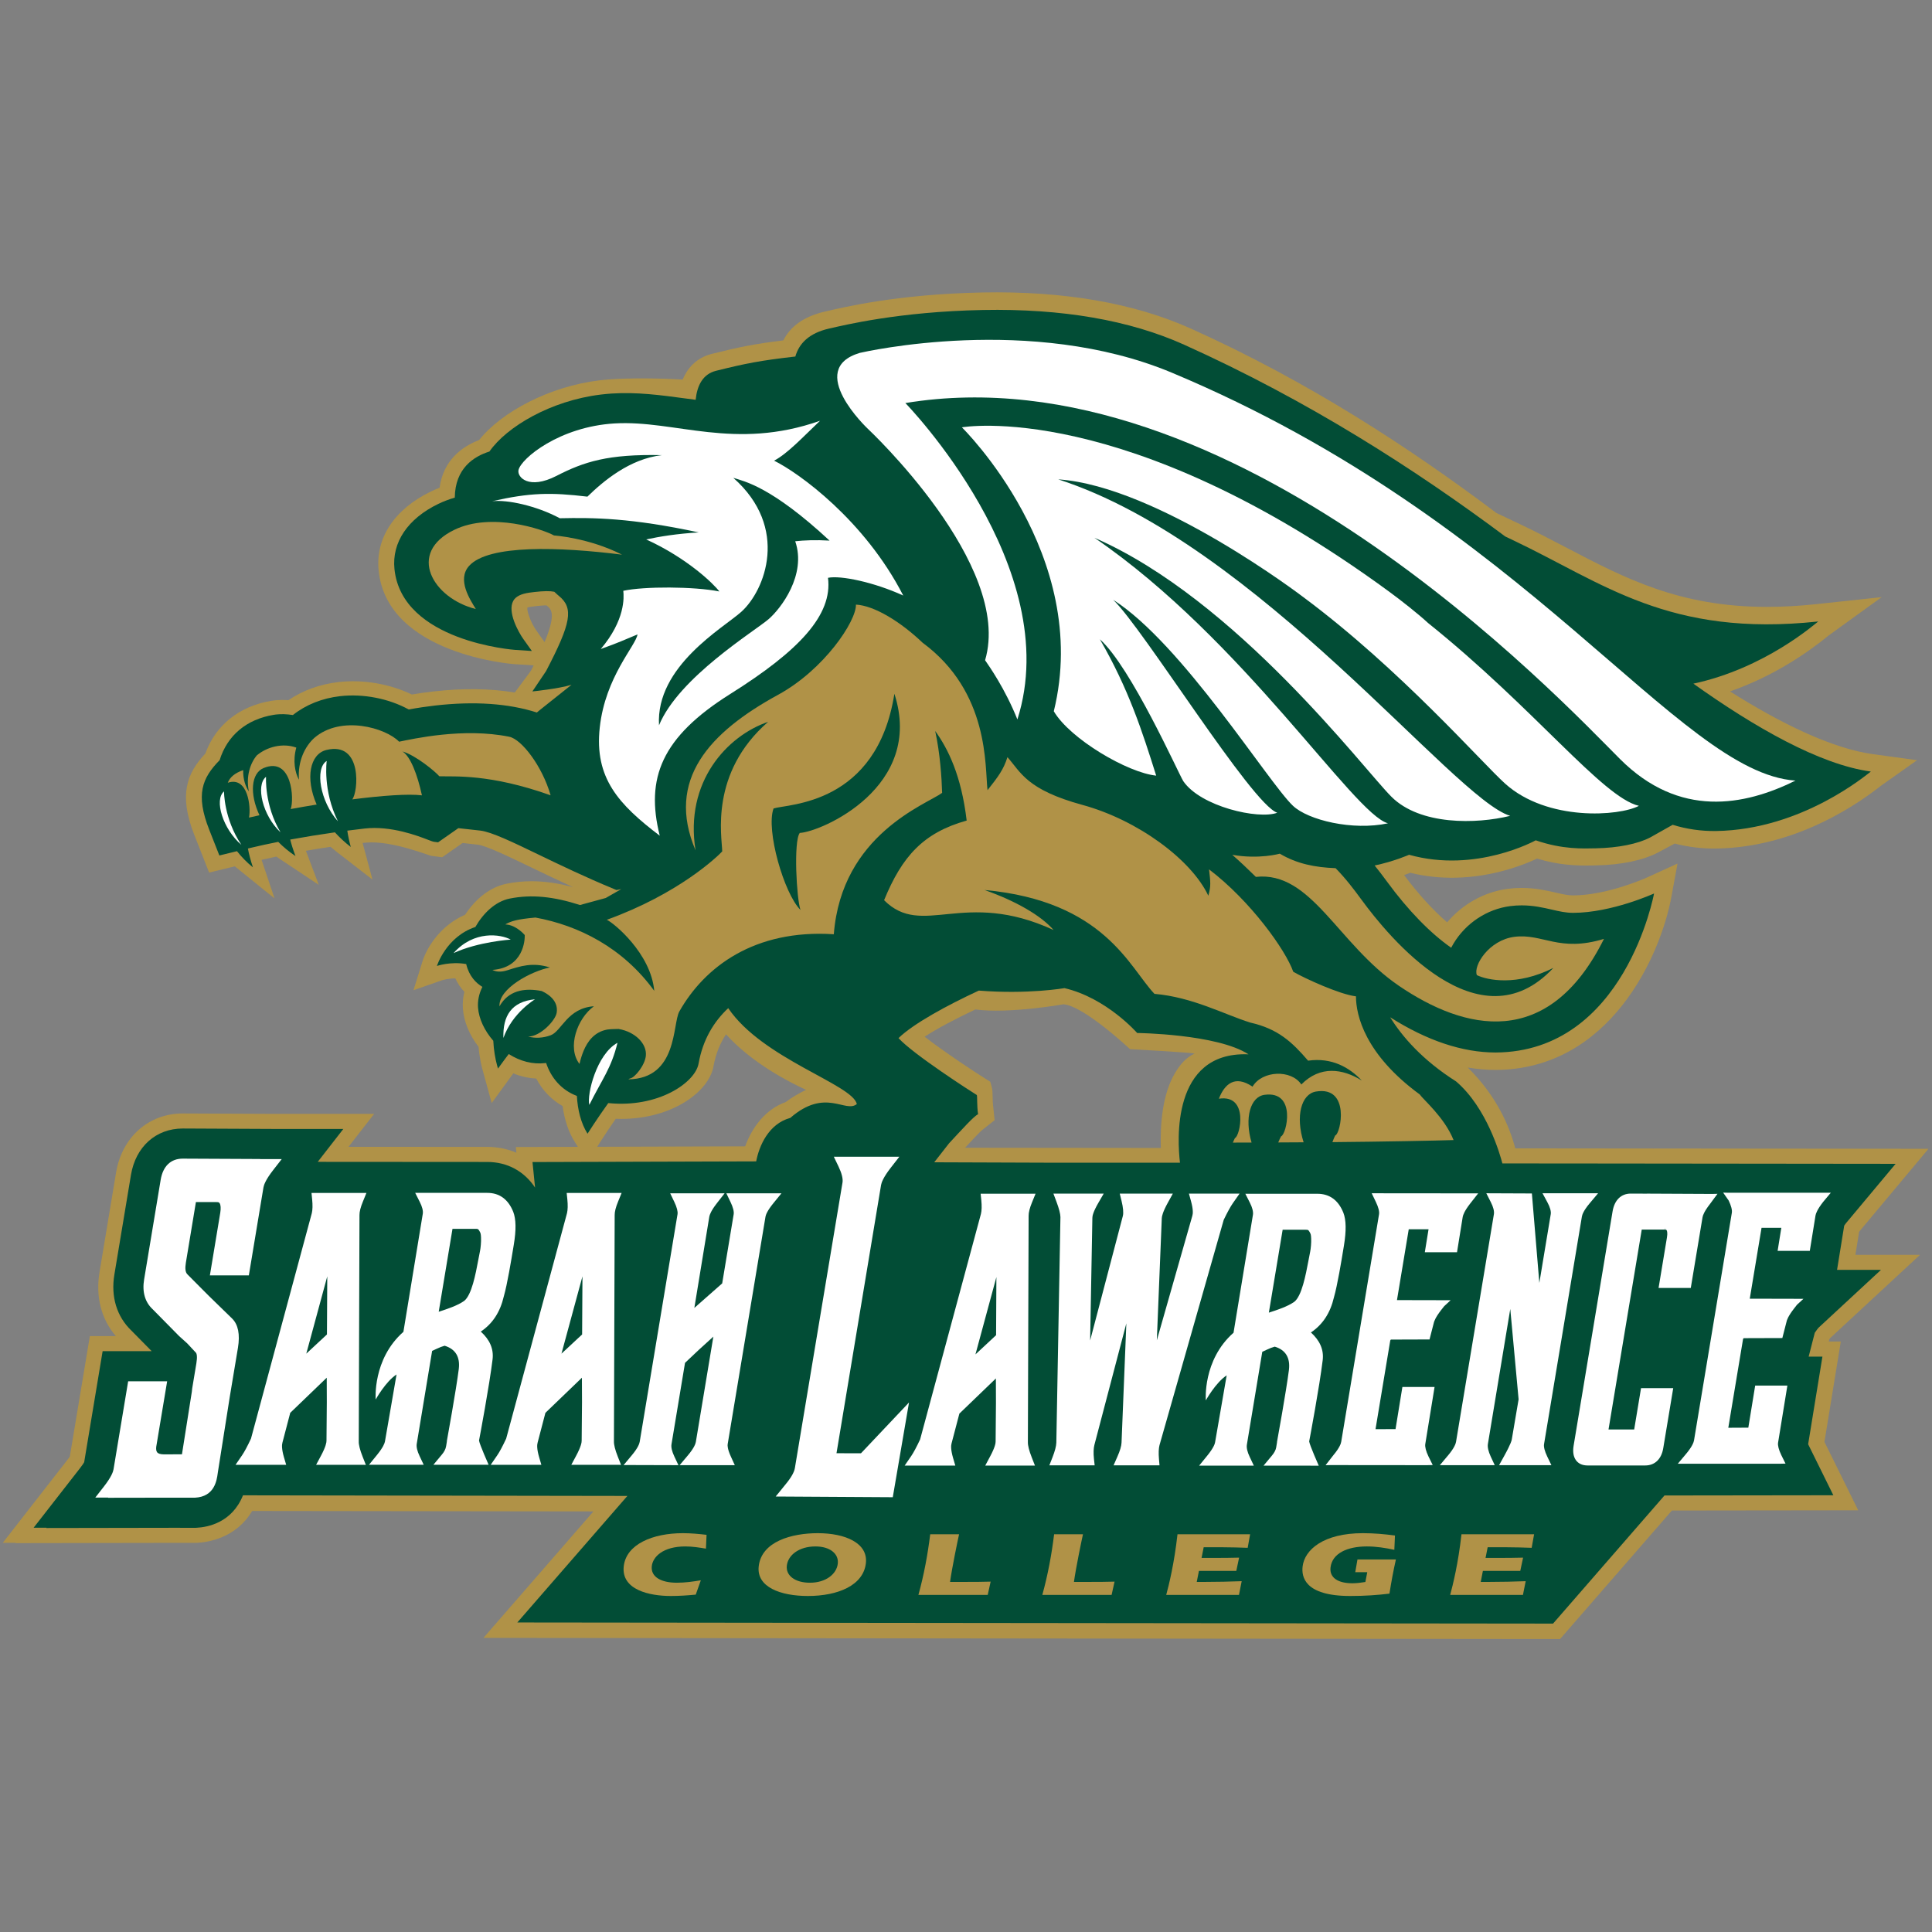 <?xml version="1.0" encoding="UTF-8"?>
<svg width="200px" height="200px" viewBox="0 0 200 200" version="1.1" xmlns="http://www.w3.org/2000/svg" xmlns:xlink="http://www.w3.org/1999/xlink">
    <rect x="0" y="0" width="200" height="200" fill="#808080" stroke="none"/>
    <!-- Generator: Sketch 51.3 (57544) - http://www.bohemiancoding.com/sketch -->
    <title>sarah-lawrence</title>
    <desc>Created with Sketch.</desc>
    <defs></defs>
    <g id="sarah-lawrence" stroke="none" stroke-width="1" fill="none" fill-rule="evenodd">
        <g id="sarah-lawrence_BGL">
            <g id="sarah-lawrence" transform="translate(0, 30)">
                <g id="g10" transform="translate(100, 69.993) scale(-1, 1) rotate(-180) translate(-100, -69.993) translate(0.18, 0.083)" fill-rule="nonzero">
                    <g id="g12" transform="translate(0.108, 0.216)">
                        <path d="M100.678,65.187 C104.185,64.724 109.815,65.724 109.815,65.724 C111.951,65.538 116.688,61.081 116.688,61.081 C116.688,61.081 123,60.733 123.371,60.626 C122.466,60.183 121.884,59.509 121.342,58.596 C120.026,56.381 119.806,53.227 119.879,50.849 L99.612,50.871 C100.246,51.554 101.166,52.543 101.439,52.75 L102.675,53.728 L102.545,54.965 C102.48,55.426 102.473,55.863 102.467,56.199 C102.461,56.58 102.455,56.882 102.369,57.182 L102.222,57.707 L101.805,57.966 C100.702,58.652 97.453,60.796 95.431,62.366 C96.743,63.229 98.683,64.244 100.678,65.187 Z M61.532,50.972 L61.857,51.481 C62.355,52.263 62.914,53.099 63.452,53.87 C63.638,53.863 63.825,53.858 64.01,53.858 C69.316,53.858 73.106,56.685 73.573,59.306 C73.803,60.594 74.258,61.685 74.868,62.616 C77.56,59.632 81.428,57.654 83.155,56.868 C82.429,56.517 81.611,56.045 81.055,55.604 C78.974,54.867 77.574,53.006 76.851,51.018 L61.532,50.972 Z M56.088,103.214 L55.286,104.339 C54.6,105.302 54.264,106.428 54.297,106.788 C54.372,106.816 54.506,106.853 54.729,106.883 C54.892,106.906 55.047,106.925 55.196,106.942 C55.708,107 56.052,107.019 56.278,107.023 C56.322,106.986 56.368,106.947 56.42,106.905 C56.862,106.548 57.2,105.888 56.088,103.214 Z M189.177,31.177 C189.904,31.848 198.475,39.79 198.475,39.79 L191.783,39.79 L192.169,42.18 L199.347,50.764 L183.539,50.781 L183.539,50.78 L156.572,50.809 C155.955,53.157 154.603,56.285 151.65,59.179 C152.625,59.014 153.589,58.928 154.539,58.928 L154.548,58.928 C166.341,58.989 171.603,70.692 172.739,76.871 L173.368,80.291 L170.172,78.832 C170.131,78.814 166.118,77.002 162.56,76.995 C162.016,76.995 161.503,77.113 160.775,77.281 C159.832,77.498 158.655,77.769 157.231,77.769 C156.759,77.769 156.283,77.739 155.817,77.679 C153.373,77.364 151.111,76.097 149.518,74.206 C148.042,75.48 146.529,77.143 145.063,79.099 C145.307,79.186 145.524,79.267 145.702,79.337 C147.204,78.966 148.771,78.795 150.369,78.826 C154.285,78.901 157.459,80.162 158.832,80.806 C161.049,80.135 162.843,80.062 164.456,80.093 L164.968,80.105 C167.559,80.154 169.836,80.632 171.384,81.455 L173.08,82.362 C174.482,82.001 175.926,81.824 177.398,81.847 L177.48,81.849 C185.171,81.996 191.319,85.921 194.298,88.246 L194.398,88.325 L198.164,90.992 L193.618,91.613 C189.392,92.19 184.073,94.783 178.803,98.111 C183.361,99.703 186.895,102.176 188.906,103.815 L188.996,103.89 L194.502,107.871 L187.746,107.148 C185.973,106.958 184.251,106.862 182.627,106.862 C173.593,106.862 167.937,109.82 161.949,112.952 C160.389,113.768 158.775,114.611 157.082,115.415 C156.275,115.797 155.456,116.186 154.625,116.579 C145.657,123.324 135.199,130.176 123.005,135.664 C117.123,138.311 109.866,139.572 101.439,139.41 C92.515,139.239 86.857,137.832 85.152,137.444 C82.828,136.916 81.49,135.821 80.803,134.45 C77.76,134.078 76.275,133.768 73.401,133.054 C72.16,132.746 71.187,131.977 70.587,130.831 C70.513,130.69 70.448,130.542 70.387,130.392 C67.964,130.541 64.994,130.557 62.941,130.423 C62.54,130.395 62.132,130.357 61.726,130.308 C56.66,129.694 51.654,127.086 49.31,124.134 C47.575,123.47 45.614,122.083 45.217,119.197 C44.92,119.08 44.627,118.955 44.343,118.818 C40.546,116.988 38.566,113.997 38.909,110.614 C39.795,101.923 52.786,100.949 52.917,100.939 L54.961,100.807 C54.869,100.627 54.775,100.443 54.675,100.251 L53.002,97.997 C50.482,98.417 47.666,98.459 44.591,98.109 C43.847,98.025 43.111,97.921 42.347,97.792 C40.05,98.899 37.289,99.37 34.75,99.079 C32.839,98.86 31.052,98.213 29.569,97.206 C29.064,97.24 28.589,97.235 28.122,97.181 C28.013,97.169 27.902,97.152 27.795,97.135 C24.496,96.596 22.017,94.612 20.975,91.688 C19.084,89.669 18.175,87.45 19.821,83.273 L21.36,79.357 L24.02,80.005 L28.13,76.685 L26.791,80.675 C27.278,80.788 27.791,80.902 28.326,81.016 C28.433,80.941 28.534,80.864 28.644,80.791 L32.712,78.088 L31.378,81.612 C32.212,81.759 33.068,81.898 33.932,82.024 C34.139,81.845 34.352,81.668 34.576,81.494 L38.268,78.636 L37.249,82.426 C37.373,82.437 37.497,82.45 37.62,82.461 C40.327,82.698 44.255,81.053 44.423,81.079 L45.489,80.946 L47.599,82.421 L49.162,82.248 C50.05,82.141 52.406,81.005 54.683,79.905 C55.96,79.29 57.424,78.585 59.042,77.848 C57.499,78.26 56.086,78.462 54.748,78.462 C53.871,78.462 53.028,78.379 52.171,78.208 C50.526,77.879 49.001,76.737 47.862,74.995 C45.277,73.882 43.878,71.559 43.444,70.157 L42.515,67.181 L45.46,68.207 C45.465,68.211 46.06,68.399 46.845,68.408 C47.089,67.889 47.399,67.417 47.788,67.013 C47.64,66.432 47.588,65.85 47.632,65.262 C47.734,63.908 48.319,62.523 49.25,61.325 C49.356,60.131 49.592,59.219 49.648,59.01 L50.613,55.499 L52.771,58.468 C52.797,58.504 52.821,58.536 52.846,58.571 C53.619,58.258 54.419,58.075 55.223,58.037 C55.857,56.82 56.801,55.839 57.956,55.188 C58.135,53.84 58.536,52.545 59.205,51.488 L59.535,50.966 L53.112,50.947 L53.171,50.355 C52.247,50.753 51.227,50.961 50.144,50.961 L35.79,50.968 L38.444,54.378 L28.296,54.378 L18.628,54.422 C15.111,54.422 12.34,51.971 11.731,48.323 L10.016,38.004 C9.589,35.454 10.199,33.119 11.707,31.373 L9.014,31.373 L6.939,18.895 C6.896,18.833 6.841,18.758 6.771,18.667 L0.001,9.977 L1.335,9.977 L1.308,9.943 L17.427,9.97 L19.975,9.97 L20.137,9.976 C21.199,10.03 24.146,10.448 25.812,13.271 L61.144,13.225 L49.756,0.133 L161.209,0.014 L172.784,13.317 L183.539,13.331 L183.539,13.33 L192.073,13.342 L188.577,20.423 L190.271,30.811 L189.023,30.811 L189.087,31.06 C189.097,31.073 189.177,31.177 189.177,31.177 Z" id="path14" fill="#B09247"></path>
                        <path d="M96.423,49.368 L97.957,51.331 C99.359,52.835 100.525,54.142 100.961,54.338 C100.828,55.295 100.895,56.107 100.835,56.328 C100.2,56.721 94.242,60.553 92.726,62.223 C94.264,63.717 97.729,65.608 101.038,67.141 C106.115,66.735 109.908,67.396 109.908,67.396 C114.274,66.374 117.431,62.752 117.431,62.752 C117.431,62.752 125.696,62.659 128.959,60.544 C128.918,60.544 128.873,60.545 128.832,60.547 C120.966,60.775 121.599,51.539 121.863,49.325 L108.285,49.325 L96.423,49.368 Z M187.817,32.057 L187.956,32.233 C188.022,32.294 194.429,38.23 194.429,38.23 L189.883,38.23 L190.623,42.809 C190.662,42.869 190.719,42.948 190.798,43.053 L195.945,49.208 L161.948,49.245 L161.948,49.244 L155.237,49.251 C155.003,50.162 153.634,55.01 150.446,57.738 C146.952,59.953 144.865,62.376 143.622,64.378 C147.435,61.96 151.103,60.733 154.539,60.733 C167.927,60.803 170.939,77.193 170.939,77.193 C170.939,77.193 166.563,75.197 162.57,75.19 C161.806,75.188 161.136,75.344 160.36,75.523 C159.461,75.73 158.443,75.964 157.231,75.964 C156.838,75.964 156.442,75.938 156.054,75.888 C153.641,75.577 151.44,74.119 150.166,71.989 C150.084,71.852 150.008,71.715 149.938,71.578 C147.8,73.068 145.487,75.427 143.294,78.423 C142.885,78.982 142.461,79.541 142.014,80.092 C144.004,80.505 145.579,81.202 145.579,81.202 C152.523,79.258 158.688,82.698 158.688,82.698 C161.484,81.738 163.568,81.845 164.934,81.871 C167.218,81.915 169.266,82.326 170.547,82.999 L172.865,84.304 C174.322,83.855 175.831,83.637 177.37,83.661 C186.244,83.799 192.925,89.492 193.382,89.815 C188.062,90.541 181.319,94.421 175.01,98.915 C182.416,100.505 187.583,105.097 187.938,105.353 C172.438,103.693 165.663,109.346 156.308,113.783 C156.055,113.903 155.793,114.027 155.537,114.149 C146.187,121.126 135.138,128.221 122.289,134.005 C116.645,136.546 109.642,137.754 101.473,137.597 C92.752,137.431 87.035,136.009 85.571,135.682 C83.459,135.209 82.425,134.123 82.046,132.779 C78.38,132.36 76.951,132.075 73.836,131.302 C72.458,130.96 71.876,129.77 71.726,128.299 C71.364,128.347 71.003,128.395 70.644,128.443 L70.519,128.459 C68.118,128.782 65.635,129.118 63.018,128.947 C62.649,128.921 62.276,128.886 61.903,128.841 C56.717,128.212 52.154,125.504 50.378,122.945 C48.756,122.439 46.824,121.201 46.792,118.174 C46.2,118 45.631,117.788 45.094,117.528 C41.922,115.998 40.266,113.541 40.546,110.785 C41.312,103.254 52.961,102.415 53.081,102.407 L54.77,102.297 L53.893,103.528 C53.385,104.241 52.21,106.341 52.845,107.488 C53.092,107.936 53.638,108.213 54.516,108.336 C54.694,108.362 54.866,108.382 55.03,108.402 C56.026,108.515 56.658,108.519 57.092,108.428 L57.4,108.142 C57.439,108.106 57.488,108.064 57.548,108.016 C59.133,106.734 58.835,105.194 56.242,100.217 L54.823,98.11 C54.823,98.11 57.543,98.384 58.878,98.8 L55.642,96.223 C55.534,96.136 55.414,96.039 55.286,95.929 C52.349,96.87 48.808,97.112 44.758,96.651 C43.858,96.547 42.962,96.415 42.022,96.243 C39.951,97.38 37.311,97.893 34.919,97.62 C33.061,97.407 31.373,96.733 30.034,95.668 C29.372,95.765 28.811,95.782 28.288,95.722 C28.209,95.712 28.13,95.702 28.051,95.689 C25.233,95.226 23.244,93.561 22.448,90.992 C20.635,89.15 19.935,87.436 21.371,83.795 L22.42,81.129 L24.245,81.573 C24.711,80.982 25.259,80.414 25.895,79.9 C25.644,80.648 25.48,81.291 25.376,81.848 L25.621,81.908 C26.491,82.12 27.47,82.332 28.515,82.538 C29.032,82.016 29.625,81.519 30.301,81.07 C30.051,81.729 29.877,82.288 29.755,82.775 C31.228,83.045 32.8,83.3 34.38,83.524 C34.855,83 35.402,82.49 36.023,82.009 C35.847,82.664 35.734,83.218 35.665,83.699 C36.266,83.777 36.865,83.851 37.455,83.918 C40.187,84.231 42.974,83.155 44.021,82.752 C44.376,82.614 44.522,82.559 44.691,82.538 L45.063,82.491 L47.16,83.956 L49.421,83.707 C50.606,83.565 52.761,82.523 55.495,81.204 C57.623,80.178 60.267,78.9 63.277,77.656 L63.53,77.551 L64.025,77.646 C63.524,77.359 62.991,77.054 62.419,76.728 L59.751,76 C57.01,76.883 54.73,77.117 52.481,76.668 C50.963,76.364 49.723,75.123 48.92,73.725 C45.884,72.708 44.942,69.691 44.942,69.691 C44.942,69.691 46.335,70.177 47.974,69.889 C47.977,69.877 47.979,69.863 47.982,69.85 C48.285,68.613 49.003,67.915 49.648,67.524 C49.297,66.815 49.146,66.096 49.197,65.382 C49.285,64.219 49.87,62.982 50.777,61.947 C50.822,60.975 50.988,60.065 51.163,59.425 L51.263,59.065 L51.496,59.387 C51.832,59.853 52.121,60.241 52.378,60.574 C53.568,59.816 54.864,59.488 56.147,59.636 C56.179,59.638 56.212,59.642 56.246,59.648 C56.735,58.164 57.791,56.854 59.43,56.238 C59.508,54.821 59.844,53.416 60.533,52.327 C60.533,52.327 61.582,53.97 62.681,55.497 C67.855,54.97 71.676,57.615 72.027,59.581 C72.471,62.068 73.606,63.929 75.098,65.323 C78.653,60.07 87.945,57.443 88.412,55.398 C87.233,54.416 85.174,57.133 81.523,53.963 C79.27,53.346 78.296,51.061 77.992,49.461 L54.836,49.392 L55.102,46.75 C53.973,48.444 52.237,49.401 50.146,49.401 L32.605,49.413 L35.254,52.818 L28.29,52.818 L18.628,52.864 C15.86,52.864 13.755,50.981 13.27,48.066 L11.553,37.748 C11.169,35.448 11.801,33.386 13.329,31.93 L15.415,29.814 L10.336,29.814 L8.426,18.321 C8.366,18.218 8.241,18.017 8.001,17.709 L3.192,11.537 L4.528,11.537 L4.505,11.508 L17.427,11.53 L19.977,11.529 L20.058,11.533 C21.222,11.592 23.73,12.061 24.865,14.892 L64.659,14.829 L53.265,1.729 L160.483,1.613 L172.019,14.875 L189.499,14.898 L186.89,20.181 L188.369,29.25 L186.943,29.25 L187.579,31.724 C187.624,31.792 187.697,31.901 187.817,32.057 Z" id="path16" fill="#024D36"></path>
                        <path d="M156.476,72.706 C153.854,72.368 152.201,69.734 152.596,68.742 C153.669,68.22 156.723,67.575 160.513,69.489 C152.798,61.22 143.411,72.783 140.658,76.544 C139.855,77.641 139.009,78.756 137.97,79.814 C135.831,79.896 133.964,80.266 132.196,81.315 C132.196,81.315 130.055,80.705 127.275,81.198 C128.089,80.488 128.886,79.733 129.718,78.912 C135.471,79.538 138.182,71.956 144.54,67.628 C151.269,63.049 159.971,60.872 165.755,72.495 C161.1,71.074 159.409,73.084 156.476,72.706" id="path18" fill="#B09247"></path>
                        <path d="M52.43,93.419 C47.68,94.386 42.448,93.192 41.027,92.907 C39.653,94.338 35.024,95.685 32.254,93.303 C31.297,92.444 30.501,90.883 30.662,88.969 C30.257,89.684 30.003,90.926 30.385,92.297 C28.955,92.809 27.337,92.361 26.3,91.493 C25.63,90.701 25.153,89.332 25.472,87.762 C25.144,88.228 24.863,89.019 24.885,89.962 C24.016,89.665 23.503,89.217 23.292,88.657 C25.398,89.36 25.703,86.1 25.489,85.05 C25.838,85.13 26.2,85.211 26.572,85.292 C25.52,87.542 25.715,89.645 26.999,90.178 C29.963,91.41 30.182,86.888 29.802,85.934 C30.684,86.097 31.587,86.253 32.492,86.399 C31.295,89.137 31.792,91.629 33.496,92.049 C37.29,92.984 36.783,87.632 36.175,86.934 C39.259,87.329 41.983,87.528 43.391,87.353 C42.929,89.481 42.192,91.424 41.365,91.898 C42.733,91.518 44.806,89.791 45.19,89.328 C46.759,89.275 50.395,89.605 56.712,87.357 C55.833,90.41 53.701,93.161 52.43,93.419" id="path20" fill="#B09247"></path>
                        <path d="M57.065,114.256 C55.939,114.886 50.593,116.698 46.757,114.846 C41.753,112.433 44.55,107.738 48.969,106.64 C48.365,107.624 47.006,109.677 48.263,111.095 C50.266,113.347 57.677,113.074 64.104,112.269 C60.637,114.027 57.065,114.256 57.065,114.256" id="path22" fill="#B09247"></path>
                        <path d="M33.532,90.912 C32.282,90.14 32.85,86.718 34.695,84.665 C33.106,87.867 33.532,90.912 33.532,90.912" id="path24" fill="#FFFFFF"></path>
                        <path d="M27.252,89.271 C26.149,88.401 26.904,85.246 28.751,83.526 C27.062,86.356 27.252,89.271 27.252,89.271" id="path26" fill="#FFFFFF"></path>
                        <path d="M22.903,87.76 C21.859,86.899 22.779,83.861 24.7,82.229 C22.876,84.937 22.903,87.76 22.903,87.76" id="path28" fill="#FFFFFF"></path>
                        <path d="M71.736,4.612 C70.883,4.528 70.006,4.471 69.149,4.471 C66.979,4.471 64.008,5.091 64.282,7.548 C64.537,9.833 67.288,10.973 70.397,10.973 C71.229,10.973 72.048,10.897 72.854,10.803 L72.791,9.372 C72.099,9.485 71.394,9.6 70.66,9.6 C68.323,9.6 67.291,8.508 67.187,7.566 C67.058,6.417 68.196,5.844 69.773,5.844 C70.616,5.844 71.443,5.958 72.262,6.097 L71.736,4.612" id="path30" fill="#B09247"></path>
                        <path d="M81.163,7.605 C81.048,6.569 82.032,5.844 83.552,5.844 C85.21,5.844 86.32,6.747 86.44,7.821 C86.552,8.837 85.641,9.6 84.123,9.6 C82.436,9.6 81.288,8.715 81.163,7.605 Z M89.348,7.868 C89.092,5.58 86.482,4.471 83.342,4.471 C80.51,4.471 78.014,5.393 78.253,7.538 C78.543,10.134 81.704,10.973 84.372,10.973 C87.191,10.973 89.58,9.966 89.348,7.868 Z" id="path32" fill="#B09247"></path>
                        <path d="M94.785,4.583 C95.362,6.662 95.748,8.761 96.008,10.861 L98.996,10.861 C98.855,10.23 98.266,7.406 98.061,5.929 L99.608,5.929 C100.492,5.929 101.377,5.929 102.264,5.958 L101.96,4.583 L94.785,4.583" id="path34" fill="#B09247"></path>
                        <path d="M107.612,4.583 C108.189,6.662 108.575,8.761 108.834,10.861 L111.821,10.861 C111.681,10.23 111.092,7.406 110.886,5.929 L112.433,5.929 C113.319,5.929 114.202,5.929 115.09,5.958 L114.785,4.583 L107.612,4.583" id="path36" fill="#B09247"></path>
                        <path d="M129.124,10.861 L128.873,9.457 C128.031,9.485 127.193,9.514 126.363,9.514 L124.317,9.514 L124.097,8.412 L125.674,8.412 C126.448,8.412 127.209,8.423 127.984,8.441 L127.693,7.068 L123.825,7.068 L123.599,5.929 L124.512,5.929 C125.757,5.929 127.004,5.958 128.252,6.003 L127.97,4.583 L120.439,4.583 C120.719,5.618 121.268,7.83 121.606,10.861 L129.124,10.861" id="path38" fill="#B09247"></path>
                        <path d="M141.25,6.937 L140.008,6.937 L140.237,8.253 L144.216,8.253 C143.946,7.068 143.733,5.891 143.547,4.714 C142.301,4.565 141.032,4.471 139.485,4.471 C134.715,4.471 134.443,6.502 134.556,7.509 C134.752,9.27 136.739,10.973 140.788,10.973 C141.95,10.973 143.045,10.878 144.119,10.728 L144.053,9.25 C143.148,9.447 142.184,9.6 141.204,9.6 C139.183,9.6 137.612,8.884 137.448,7.416 C137.332,6.371 138.206,5.788 139.714,5.788 C140.169,5.788 140.62,5.854 141.055,5.919 L141.25,6.937" id="path40" fill="#B09247"></path>
                        <path d="M158.522,10.861 L158.269,9.457 C157.43,9.485 156.588,9.514 155.759,9.514 L153.715,9.514 L153.495,8.412 L155.069,8.412 C155.845,8.412 156.605,8.423 157.382,8.441 L157.09,7.068 L153.22,7.068 L152.997,5.929 L153.91,5.929 C155.152,5.929 156.4,5.958 157.65,6.003 L157.367,4.583 L149.834,4.583 C150.114,5.618 150.666,7.83 151.004,10.861 L158.522,10.861" id="path42" fill="#B09247"></path>
                        <path d="M59.973,31.545 L57.835,29.558 L60.008,37.561 L59.973,31.545 Z M63.794,18.049 L64.003,18.041 L63.668,18.893 C63.39,19.594 63.256,20.126 63.266,20.481 L63.343,43.897 C63.334,44.235 63.453,44.71 63.699,45.307 L64.061,46.193 L58.375,46.193 L58.443,45.535 C58.503,44.929 58.49,44.448 58.408,44.101 L52.111,20.762 C51.742,19.974 51.434,19.395 51.194,19.046 L50.512,18.051 L55.753,18.051 L55.525,18.833 C55.275,19.687 55.301,20.126 55.367,20.351 L56.173,23.431 L59.952,27.067 L59.962,24.542 L59.926,20.553 C59.932,20.375 59.863,19.936 59.358,18.993 L58.853,18.051 L63.692,18.051 L63.692,18.049 L63.794,18.049 Z" id="path44" fill="#FFFFFF"></path>
                        <path d="M75.04,20.184 L78.956,43.741 C78.988,43.921 79.132,44.345 79.769,45.128 L80.607,46.156 L74.903,46.156 L75.334,45.257 C75.595,44.718 75.709,44.268 75.662,43.988 L74.473,36.831 L71.591,34.292 L73.14,43.741 C73.172,43.925 73.315,44.352 73.927,45.135 L74.724,46.156 L69.09,46.156 L69.521,45.257 C69.779,44.718 69.896,44.268 69.849,43.988 L65.934,20.43 C65.901,20.235 65.752,19.798 65.126,19.05 L64.265,18.019 L64.751,18.028 L69.943,18.013 L69.52,18.912 C69.271,19.438 69.172,19.864 69.226,20.184 L70.625,28.605 C71.552,29.497 72.536,30.407 73.558,31.32 L71.748,20.43 C71.715,20.235 71.569,19.798 70.94,19.05 L70.067,18.013 L75.778,18.013 L75.372,18.902 C75.026,19.662 75.015,20.033 75.04,20.184" id="path46" fill="#FFFFFF"></path>
                        <path d="M23.743,33.189 L21.367,35.502 L20.39,36.481 L19.108,37.772 C18.903,37.975 18.853,38.372 18.953,38.974 L19.993,45.25 L22.035,45.25 L22.226,45.244 C22.325,45.241 22.397,45.206 22.446,45.133 C22.564,44.964 22.589,44.599 22.513,44.136 L21.439,37.659 L25.472,37.659 L26.986,46.771 C27.027,47.011 27.208,47.56 27.991,48.561 L28.876,49.699 L26.635,49.699 L26.635,49.707 L18.628,49.745 C17.389,49.745 16.582,48.965 16.345,47.556 L14.63,37.233 C14.416,35.954 14.723,34.89 15.509,34.162 L18.244,31.387 L19.091,30.623 L19.989,29.66 C20.086,29.564 20.152,29.222 20.041,28.562 L19.608,25.954 L19.571,25.613 L18.548,19.137 L16.643,19.133 C16.297,19.14 16.077,19.211 15.973,19.356 C15.884,19.474 15.858,19.665 15.887,19.926 L17.015,26.696 L12.979,26.696 L11.465,17.586 C11.426,17.343 11.246,16.795 10.461,15.793 L9.575,14.656 L10.911,14.656 L10.896,14.638 L17.427,14.649 L17.546,14.649 L19.898,14.647 C21.924,14.75 22.152,16.447 22.25,17.17 C22.25,17.17 22.262,17.258 22.268,17.292 L23.51,25.163 L24.343,30.159 C24.573,31.548 24.37,32.567 23.743,33.189" id="path48" fill="#FFFFFF"></path>
                        <path d="M148.218,26.107 L144.887,26.107 L144.178,21.748 L142.105,21.738 L143.63,30.914 C143.63,30.915 143.639,30.951 143.693,31.014 L147.696,31.027 L148.122,32.684 C148.154,32.867 148.296,33.297 148.908,34.085 L149.219,34.477 C149.391,34.633 149.494,34.73 149.494,34.73 L149.88,35.09 L149.388,35.09 C147.845,35.092 145.094,35.098 144.326,35.101 L145.545,42.436 L147.595,42.436 L147.209,40.056 L150.542,40.056 L151.133,43.72 C151.166,43.903 151.306,44.329 151.919,45.114 L152.733,46.15 L141.711,46.16 L142.144,45.257 C142.403,44.718 142.518,44.27 142.47,43.989 L138.554,20.43 C138.522,20.236 138.373,19.799 137.746,19.052 L136.935,18.011 L137.433,18.022 L147.441,18.013 L148.027,18.028 L147.583,18.926 C147.326,19.462 147.211,19.912 147.256,20.196 L148.218,26.107" id="path50" fill="#FFFFFF"></path>
                        <path d="M131.131,33.826 C131.108,33.817 131.084,33.809 131.063,33.801 L132.491,42.384 L134.868,42.384 C135.123,42.384 135.145,42.374 135.258,42.193 C135.418,41.939 135.424,41.848 135.444,41.465 C135.465,41.053 135.405,40.403 135.338,40.093 C135.281,39.829 135.221,39.511 135.158,39.163 C134.884,37.718 134.476,35.533 133.694,34.922 C132.982,34.423 131.912,34.077 131.131,33.826 Z M131.821,19.845 C131.776,19.581 131.626,19.297 131.377,19 L130.515,17.965 L136.228,17.961 C136.228,17.961 135.302,20.05 135.237,20.467 C135.332,20.968 136.298,26.108 136.636,28.877 C136.768,29.94 136.357,30.906 135.418,31.75 C136.643,32.571 137.425,33.77 137.803,35.393 C138.163,36.642 138.582,39.193 138.783,40.423 L138.834,40.732 C139.087,42.271 139.071,43.389 138.775,44.151 C138.252,45.449 137.346,46.109 136.081,46.109 L128.629,46.109 L129.094,45.194 C129.355,44.682 129.463,44.245 129.416,43.937 L127.407,31.723 C124.193,28.887 124.539,24.72 124.539,24.72 C124.539,24.72 125.558,26.571 126.697,27.308 L125.497,20.379 C125.468,20.199 125.321,19.779 124.684,18.994 L123.846,17.965 L129.508,17.965 L129.083,18.864 C128.834,19.386 128.737,19.815 128.788,20.134 L130.382,29.748 C130.701,29.902 131.006,30.038 131.28,30.154 L131.675,30.283 C132.805,29.94 133.295,29.123 133.139,27.856 C132.873,25.739 131.923,20.494 131.912,20.444 L131.903,20.393 L131.909,20.371 C131.899,20.284 131.853,20.029 131.836,19.939 L131.821,19.845 Z" id="path52" fill="#FFFFFF"></path>
                        <path d="M102.826,31.469 L100.69,29.48 L102.858,37.483 L102.826,31.469 Z M106.55,45.229 L106.912,46.113 L101.227,46.113 L101.295,45.456 C101.355,44.852 101.343,44.369 101.258,44.021 L94.964,20.684 C94.594,19.895 94.285,19.317 94.048,18.969 L93.364,17.971 L98.605,17.971 L98.375,18.756 C98.128,19.612 98.152,20.048 98.218,20.272 L99.026,23.351 L102.806,26.99 L102.813,24.466 L102.779,20.473 C102.783,20.295 102.716,19.857 102.208,18.915 L101.705,17.971 L106.85,17.971 L106.519,18.818 C106.242,19.517 106.108,20.05 106.118,20.403 L106.194,43.819 C106.186,44.158 106.306,44.633 106.55,45.229 Z" id="path54" fill="#FFFFFF"></path>
                        <path d="M119.742,20.082 L126.391,43.41 C126.773,44.202 127.09,44.779 127.333,45.128 L128.032,46.126 L122.789,46.126 L123.004,45.345 C123.241,44.489 123.211,44.052 123.143,43.831 L119.467,30.94 L119.98,43.585 C119.986,43.768 120.077,44.225 120.605,45.182 L121.125,46.126 L115.628,46.126 L115.815,45.365 C115.982,44.68 116.03,44.132 115.951,43.819 L112.563,30.92 L112.794,43.621 C112.792,43.798 112.87,44.228 113.415,45.17 L113.969,46.126 L108.76,46.126 L109.077,45.284 C109.339,44.59 109.484,44.025 109.488,43.697 L109.063,20.333 C109.049,19.97 108.918,19.478 108.68,18.864 L108.341,17.995 L113.031,17.995 L112.958,18.662 C112.895,19.262 112.911,19.747 113.001,20.1 L116.311,32.695 L115.813,20.337 C115.797,19.984 115.653,19.497 115.383,18.891 L114.988,17.995 L119.744,17.995 L119.688,18.65 C119.636,19.253 119.653,19.737 119.742,20.082" id="path56" fill="#FFFFFF"></path>
                        <path d="M45.194,33.917 C45.172,33.908 45.149,33.903 45.128,33.894 L46.554,42.477 L48.935,42.477 C49.189,42.477 49.208,42.467 49.323,42.288 C49.483,42.032 49.488,41.939 49.508,41.557 C49.53,41.147 49.468,40.497 49.404,40.185 C49.347,39.923 49.286,39.603 49.223,39.255 C48.952,37.81 48.542,35.625 47.761,35.016 C47.048,34.516 45.975,34.171 45.194,33.917 Z M45.883,19.937 C45.84,19.674 45.692,19.389 45.442,19.094 L44.58,18.057 L50.293,18.055 C50.293,18.055 49.365,20.141 49.301,20.561 C49.396,21.061 50.363,26.201 50.703,28.97 C50.83,30.032 50.422,30.997 49.483,31.841 C50.708,32.664 51.49,33.863 51.866,35.486 C52.226,36.737 52.646,39.287 52.847,40.516 L52.898,40.825 C53.155,42.363 53.136,43.481 52.841,44.243 C52.317,45.543 51.411,46.202 50.146,46.202 L42.693,46.202 L43.156,45.286 C43.418,44.774 43.53,44.338 43.477,44.031 L41.473,31.816 C38.257,28.978 38.604,24.812 38.604,24.812 C38.604,24.812 39.623,26.663 40.762,27.401 L39.564,20.473 C39.533,20.292 39.386,19.872 38.749,19.085 L37.913,18.057 L43.572,18.057 L43.148,18.955 C42.898,19.479 42.801,19.906 42.854,20.226 L44.445,29.841 C44.765,29.996 45.071,30.133 45.344,30.247 L45.74,30.377 C46.867,30.032 47.36,29.216 47.202,27.948 C46.937,25.83 45.986,20.587 45.975,20.535 L45.97,20.486 L45.973,20.463 C45.965,20.376 45.918,20.119 45.902,20.031 L45.883,19.937 Z" id="path58" fill="#FFFFFF"></path>
                        <path d="M55.098,66.24 C52.653,66.005 51.745,64.512 51.825,62.237 C52.742,64.85 55.098,66.24 55.098,66.24" id="path60" fill="#FFFFFF"></path>
                        <path d="M60.718,55.31 C60.45,56.395 61.473,60.554 63.633,61.737 C62.996,59.1 62.04,57.964 60.718,55.31" id="path62" fill="#FFFFFF"></path>
                        <path d="M52.582,72.421 C51.531,72.992 48.766,73.391 46.663,71.022 C49.219,72.205 52.582,72.421 52.582,72.421" id="path64" fill="#FFFFFF"></path>
                        <path d="M105.032,95.211 C103.752,98.406 102.107,100.731 101.688,101.34 C104.614,111.231 89.54,125.308 89.54,125.308 C89.54,125.308 83.022,131.45 88.713,133.155 C89.154,133.252 106.425,137.219 121.034,131.101 C157.978,115.632 173.369,89.695 185.578,88.879 C180.277,86.257 173.562,84.974 167.424,91.103 C161.288,97.23 127.309,133.544 93.435,127.963 C93.435,127.963 110.047,110.952 105.032,95.211" id="path66" fill="#FFFFFF"></path>
                        <path d="M82.034,113.656 C83.228,110.165 80.531,106.678 79.29,105.603 C77.844,104.352 69.968,99.562 67.933,94.604 C67.579,100.723 74.599,104.691 76.445,106.346 C78.914,108.557 81.462,115.065 75.623,120.222 C76.794,119.85 79.554,119.32 85.59,113.723 C84.159,113.813 82.935,113.756 82.034,113.656 Z M93.215,108.037 C89.208,115.85 82.393,120.748 79.846,121.998 C81.236,122.729 82.831,124.448 84.602,126.129 C75.733,123.005 69.606,126.224 63.337,125.854 C57.609,125.516 53.643,122.215 53.388,121.026 C53.228,120.282 54.466,118.961 57.318,120.424 C60.17,121.891 62.666,122.697 68.227,122.57 C64.883,122.189 62.133,119.85 60.521,118.275 C56.714,118.726 54.585,118.692 50.663,117.801 C52.223,117.981 55.231,117.339 57.663,116.039 C61.191,116.112 65.045,116.075 72.045,114.572 C69.829,114.443 67.992,114.146 66.607,113.845 C70.848,111.912 73.608,109.236 74.178,108.459 C71.543,108.983 66.388,108.996 64.235,108.527 C64.312,107.841 64.434,105.492 61.905,102.502 C63.909,103.218 64.278,103.429 65.707,104.013 C65.544,102.853 62.377,99.645 61.8,94.387 C61.22,89.131 63.766,86.405 68.009,83.175 C66.521,89.124 68.172,93.365 75.317,97.852 C82.429,102.318 85.916,106.02 85.426,109.872 C86.722,110.144 90.19,109.422 93.215,108.037 Z" id="path68" fill="#FFFFFF"></path>
                        <path d="M88.839,19.243 L86.306,19.249 L90.919,47.011 C90.959,47.25 91.141,47.801 91.924,48.803 L92.81,49.941 L86.029,49.941 L86.514,48.935 C86.844,48.246 86.991,47.659 86.93,47.286 L81.995,17.699 C81.961,17.497 81.867,17.26 81.719,16.993 C81.543,16.681 81.295,16.336 80.982,15.964 L80.628,15.526 L80.415,15.262 L80.008,14.768 L92.132,14.695 L93.813,24.504 L88.839,19.243" id="path70" fill="#FFFFFF"></path>
                        <path d="M82.505,83.462 C81.844,82.635 82.173,76.61 82.578,75.49 C80.874,77.182 78.972,83.779 79.79,85.996 C81.285,86.475 90.478,86.326 92.299,97.868 C95.424,88.226 84.753,83.583 82.505,83.462 Z M137.931,52.141 C137.849,51.969 137.744,51.746 137.643,51.454 C143.007,51.501 148.468,51.611 150.184,51.668 C149.262,53.996 147.04,55.863 146.681,56.392 C141.024,60.531 140.081,64.582 140.081,66.547 C138.395,66.743 134.781,68.403 133.59,69.091 C132.797,71.351 129.138,76.45 124.87,79.692 C125.019,78.381 125.086,77.975 124.797,76.963 C123.055,80.681 117.509,84.796 111.753,86.367 C105.996,87.938 105.392,89.735 104.003,91.308 C103.606,90.031 103.031,89.264 101.94,87.889 C101.655,90.342 102.158,98.035 95.221,103.151 C92.929,105.337 90.228,106.991 88.319,107.099 C88.366,105.395 85.03,100.365 80.258,97.761 C73.168,93.892 68.604,88.963 71.716,81.658 C70.564,88.743 74.975,93.508 79.228,94.963 C73.135,89.649 74.45,83.068 74.476,81.55 C73.953,80.985 69.951,77.152 62.526,74.47 C63.222,74.172 67.094,71.002 67.439,67.117 C64.18,71.597 59.612,73.883 55.141,74.703 C53.225,74.53 52.625,74.335 52.018,73.994 C52.093,73.985 52.166,73.979 52.242,73.968 C53.261,73.822 54.033,72.89 54.033,72.89 C54.056,72.351 53.893,69.51 50.688,69.282 C51.067,69.079 51.577,69.036 52.23,69.244 C53.551,69.662 54.828,70.108 56.636,69.535 C54.716,69.154 51.302,67.357 51.419,65.508 C51.484,65.625 51.552,65.738 51.628,65.845 C52.093,66.507 52.736,66.938 53.541,67.124 C54.18,67.27 54.929,67.263 55.765,67.1 L55.789,67.097 L55.808,67.087 C57.348,66.365 57.427,65.374 57.339,64.847 C57.203,64.024 55.632,62.38 54.39,62.38 C54.387,62.38 54.384,62.38 54.381,62.38 C55.098,62.197 55.898,62.21 56.726,62.52 C57.847,62.94 58.444,65.334 61.194,65.519 C59.445,64.25 58.398,61.222 59.702,59.548 C59.817,60.049 59.961,60.512 60.131,60.917 C60.521,61.85 61.215,62.857 62.569,63.107 C62.873,63.163 63.752,63.168 63.752,63.168 C65.447,62.881 66.688,61.656 66.571,60.404 C66.476,59.392 65.408,58.125 64.974,58.057 C64.915,58.048 64.841,58.011 64.759,57.954 C69.896,58.024 69.312,63.706 70.04,64.987 C72.644,69.584 77.799,73.507 86.028,72.974 C86.836,83.32 95.611,86.411 97.24,87.609 C97.197,89.13 97.035,91.663 96.522,94.016 C97.868,92.155 99.233,89.378 99.781,84.743 C95.294,83.485 93.099,81.048 91.232,76.498 C95.213,72.517 99.437,77.717 108.778,73.413 C107.488,74.899 104.88,76.416 101.629,77.555 C114.06,76.416 116.628,69.52 119.221,66.804 C123.174,66.464 126.45,64.667 129.146,63.829 C132.012,63.18 133.455,61.827 135.126,59.886 C137.552,60.237 139.38,59.204 140.68,57.835 C138.694,59.068 136.373,59.398 134.426,57.422 C133.38,58.996 130.368,58.876 129.373,57.197 C127.535,58.443 126.476,57.454 125.889,55.948 C125.892,55.948 125.894,55.95 125.897,55.95 C129.043,56.423 128.064,52.025 127.554,51.877 C127.493,51.754 127.417,51.598 127.339,51.406 C127.901,51.407 128.553,51.409 129.274,51.411 C128.518,53.975 129.158,56.152 130.612,56.351 C133.985,56.812 132.882,52.209 132.33,52.058 C132.248,51.9 132.141,51.693 132.036,51.422 C132.797,51.425 133.588,51.43 134.393,51.435 C134.482,51.435 134.573,51.436 134.662,51.436 C133.804,54.123 134.408,56.431 135.937,56.69 C139.521,57.3 138.513,52.324 137.931,52.141 Z" id="path72" fill="#B09247"></path>
                        <path d="M33.557,31.545 L31.419,29.558 L33.591,37.561 L33.557,31.545 Z M37.377,18.049 L37.586,18.041 L37.25,18.893 C36.973,19.594 36.837,20.126 36.85,20.481 L36.925,43.897 C36.918,44.235 37.035,44.71 37.282,45.307 L37.644,46.193 L31.959,46.193 L32.025,45.535 C32.086,44.929 32.074,44.448 31.991,44.101 L25.694,20.762 C25.326,19.974 25.016,19.395 24.777,19.046 L24.097,18.051 L29.337,18.051 L29.107,18.833 C28.86,19.687 28.884,20.126 28.95,20.351 L29.757,23.431 L33.535,27.067 L33.543,24.542 L33.51,20.553 C33.514,20.375 33.446,19.936 32.941,18.993 L32.436,18.051 L37.274,18.051 L37.274,18.049 L37.377,18.049 Z" id="path74" fill="#FFFFFF"></path>
                        <path d="M119.4,89.395 C116.467,89.684 110.49,93.183 108.801,96.057 C112.782,112.253 99.286,125.449 99.286,125.449 C99.286,125.449 116.151,128.478 143.484,108.463 C144.755,107.533 146.552,106.117 147.542,105.197 C158.583,96.345 165.593,87.15 169.37,86.267 C167.354,85.194 159.911,84.636 155.539,88.551 C153.105,90.729 144.708,100.381 134.668,107.846 C134.668,107.846 119.615,119.359 109.261,120.063 C129.904,113.418 150.202,86.963 156.046,85.231 C152.537,84.367 146.724,84.241 143.752,87.209 C140.86,90.092 127.701,107.613 113.005,114.018 C128.412,103.495 139.837,85.404 143.395,84.458 C139.728,83.671 135.126,84.787 133.555,86.276 C131.001,88.694 122.082,103.064 114.945,107.597 C118.028,104.685 129.284,86.425 131.934,85.553 C129.986,84.823 123.992,86.192 122.203,88.826 C121.681,89.672 116.803,100.623 113.569,103.512 C116.575,98.312 117.95,93.98 119.4,89.395" id="path76" fill="#FFFFFF"></path>
                        <path d="M169.592,25.988 L168.882,21.707 L166.225,21.707 L169.665,42.404 L172.08,42.404 L172.08,42.607 L172.105,42.403 C172.183,42.399 172.216,42.37 172.238,42.341 C172.299,42.248 172.343,42.007 172.276,41.6 L171.407,36.359 L174.741,36.359 L175.958,43.676 C175.986,43.859 176.13,44.286 176.742,45.069 L177.506,46.103 L177.02,46.093 L176.093,46.093 L176.096,46.095 L170.286,46.123 L170.113,46.12 L168.528,46.127 C167.526,46.127 166.841,45.456 166.646,44.286 L162.613,20.031 C162.51,19.408 162.587,18.906 162.846,18.537 C163.105,18.171 163.516,17.982 164.065,17.982 L170.018,17.982 C171.021,17.982 171.706,18.639 171.893,19.783 L172.924,25.988 L169.592,25.988" id="path78" fill="#FFFFFF"></path>
                        <path d="M159.55,20.185 L163.468,43.743 C163.497,43.937 163.646,44.377 164.276,45.124 L165.145,46.16 L159.392,46.16 L159.896,45.23 C160.174,44.718 160.294,44.289 160.244,43.989 L159.064,36.88 L158.292,46.14 L153.575,46.16 L154.04,45.245 C154.301,44.73 154.412,44.297 154.359,43.989 L150.44,20.43 C150.41,20.24 150.262,19.799 149.637,19.052 L148.765,18.013 L154.446,18.013 L154.029,18.91 C153.785,19.442 153.686,19.881 153.739,20.209 L156.055,34.186 L156.917,24.827 L156.212,20.677 L156.204,20.664 L156.204,20.643 C156.204,20.629 156.167,20.303 155.421,18.958 L154.897,18.013 L160.312,18.013 L159.877,18.917 C159.62,19.454 159.504,19.904 159.55,20.185" id="path80" fill="#FFFFFF"></path>
                        <path d="M178.532,46.216 L178.092,46.227 L178.667,45.404 C178.923,44.867 179.04,44.416 178.991,44.136 L175.076,20.578 C175.044,20.385 174.894,19.946 174.268,19.197 L173.398,18.161 L183.964,18.161 L184.547,18.175 L184.104,19.072 C183.847,19.609 183.731,20.06 183.778,20.342 L184.741,26.254 L181.408,26.254 L180.698,21.896 L178.625,21.885 L180.151,31.06 C180.154,31.073 180.169,31.108 180.215,31.16 L184.219,31.173 L184.645,32.834 C184.676,33.017 184.82,33.443 185.431,34.228 L185.741,34.626 C185.914,34.779 186.015,34.876 186.015,34.876 L186.403,35.235 L185.906,35.235 C184.367,35.238 181.616,35.245 180.847,35.247 L182.066,42.583 L184.114,42.583 L183.731,40.201 L187.062,40.201 L187.654,43.865 C187.686,44.05 187.828,44.476 188.439,45.261 L189.235,46.213 L178.532,46.216" id="path82" fill="#FFFFFF"></path>
                    </g>
                </g>
            </g>
        </g>
    </g>
</svg>